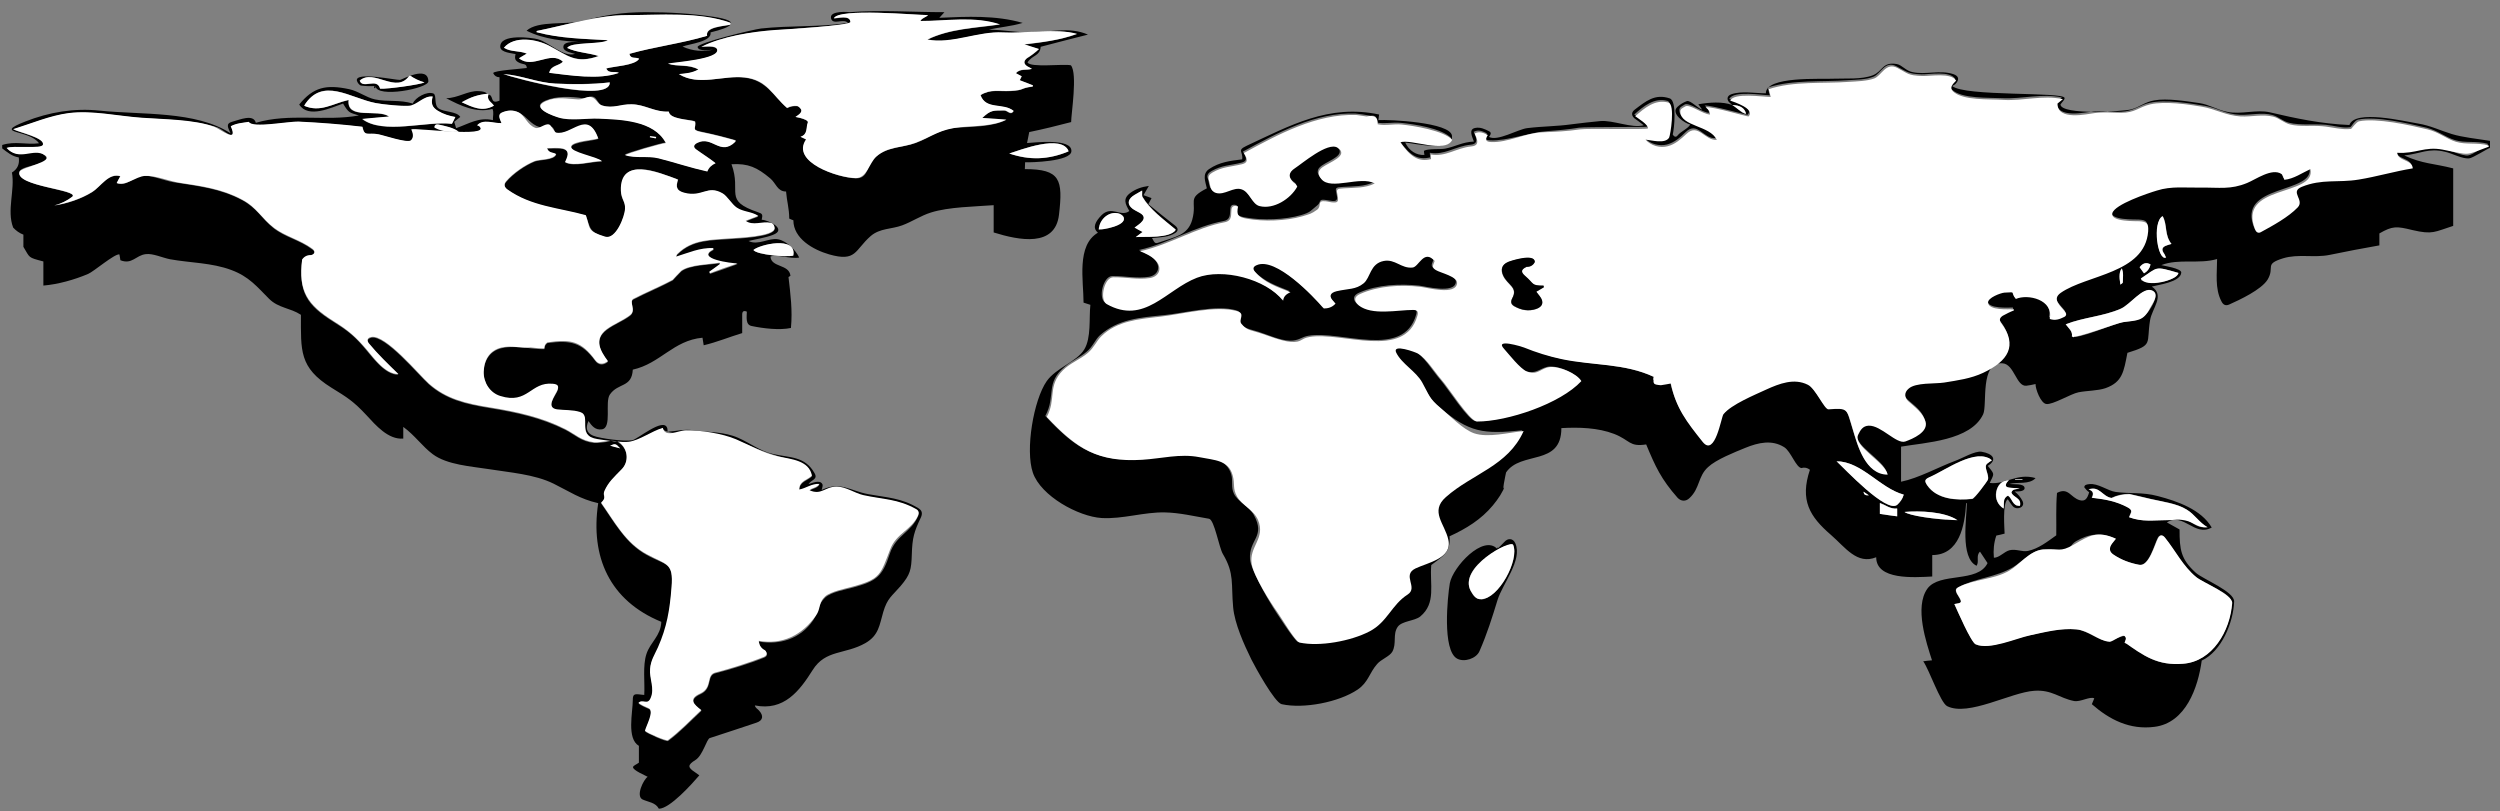<?xml version="1.0" encoding="utf-8"?>
<!-- Generator: Adobe Illustrator 20.1.0, SVG Export Plug-In . SVG Version: 6.00 Build 0)  -->
<svg version="1.1" id="Слой_1" xmlns="http://www.w3.org/2000/svg" xmlns:xlink="http://www.w3.org/1999/xlink" x="0px" y="0px"
	 viewBox="0 0 1026 333" style="enable-background:new 0 0 1026 333;" xml:space="preserve">
<rect x="0" y="0" width="1026" height="333" fill="#808080" stroke="none"/>
<style type="text/css">
	.st0{fill:#FFFFFF;}
</style>
<g>
	<path d="M710.9,43.1c-0.3-0.3-0.6-0.6-1-0.9c-1.4-1.2-1.2-2.9,0.6-3.5c4.1-1.5,10-0.4,14.2-0.4c0-7.2,22.5-5.7,27.8-6
		c4.9-0.2,11.5,0.4,16.1-1.4c4.1-1.6,3.9-5.7,9.9-4.6c2.1,0.4,3.7,2.8,6.4,3.3c5.5,1.2,11.1-1,16.7,0.8c2.4,0.8,2.6,2.3,0.9,4.1
		c-0.3,0.3-0.7,0.4-1.3,0.8c4.9,4.4,45.9,2.3,46.1,4.9c0.1,0.8-1,1.6-1.7,2.7c0.5,4.5,26.1,2.8,29,2c3.7-1,5.5-3,9.5-3.7
		c5.2-1,13.6,0.4,18.5,1.1c4.1,0.6,7.3,2.8,11.5,3.6c5.7,1.2,11.9-1.1,17.5,0.2c10.6,2.5,21,4.7,32.6,5.2c2.2-6.5,22.6-1.5,28.2-0.6
		c5,0.8,9.2,2.9,13.8,4.3c4.7,1.4,10,1.9,15.7,2.8c0,1,0,1.9,0,2.9c-1.3,0.4-7.1,4.2-8.6,4.3c-2.7,0.3-7.3-2.2-9.8-2.7
		c-6.9-1.7-10.1,0.8-16.8,1.5c7.6,3.5,11.9,3.2,20.1,5.3c0,7.9,0,15.7,0,23.6c-7.6,2.4-8.3,3.7-16.8,1.7c-6.5-1.6-8.1-1.7-13.5,1.4
		c0,1.4,0,3,0,4.9c-6.9,1.2-13.6,2.5-20.4,3.9c-6.3,1.3-12.9-0.5-19.1,1.4c-8,2.5-3.2,3.5-6.4,8.8c-2.6,4.1-11.3,8.2-15.8,10.2
		c-1.4,0.6-2.4,0.1-3.1-1.3c-2.8-5.3-1.8-11.7-1.8-17.4c-7.4,2.2-15.7-0.3-22.9,2.5c0.5,0.2,8.4,1.3,8.2,3.1
		c-0.3,3.9-9.6,5-12.1,5.7c5.5,3.7,0.1,8.9-0.7,13.8c-1.6,9.7,1.5,10.1-9.3,13.4c-1.5,7.7-2,12-9,14.5c-3.2,1.1-7.7,1-11.1,1.7
		c-3.1,0.6-10.6,5.2-13.2,4.8c-2.3-0.3-4.5-6.3-4.4-8.2c-1.4,0.3-2.6,0.6-3.8,0.7c-4.1,0.4-4.9-8.8-9.7-9.2c-9.5-0.8-6.2,17-8,20.9
		c-5.1,10.9-23.9,11.6-33.7,13.3c0,4.9,0,9.5,0,14.4c7.3-1.5,15.3-6,22.3-8.6c2.6-0.9,8.1-4.2,10.8-3.7c4.6,0.8,6.6,3.2,2.5,5.8
		c0.8,1.1,2,2.2,2.2,3.3c0.1,1.1-0.9,2.4-1.4,3.7c6.4,0.8,11.1-4.2,18.8-2c-2.5,2.8-7.4,1.5-10.7,2.4c1.3,0.3,6.3-0.4,6.2,1.8
		c-0.1,1.5-3.4,1.3-4.1,1.3c1.4,1.1,2.5,2.4,3.3,4c0.4,0.9,0.3,1.9-0.7,2.5c-1,0.6-2.5,0.5-3.3-0.4c-0.8-0.9-1.4-1.9-2.1-2.9
		c-2.3,1.4-1.3,12.5-1.3,14.1c-1.2,0.3-2.3,0.6-3.4,0.8c-1,2.9-1.3,6-1,9.1c2.3,0,4.3-2.6,6.5-3.1c2.7-0.6,5,0.8,7.5,0.3
		c4.3-0.9,8.1-3.9,11.6-6.4c0.1-5.6-0.2-11.5,0.3-17.4c4.7-2.5,5.6,2,9.4,3c2,0.5,3-0.4,3.8-3.3c-0.8-0.5-1.4-1.2-2-2
		c0-1.1,1.2-1.2,2-1.3c3.6-0.5,7.7,2.8,10.9,3.2c5.7,0.8,11,0,17.3,1.7c8,2.1,17.8,5.5,22.1,12.9c-7,4-11.6-6.4-18.4-2.1
		c1.8,1,3.4,1.9,5.2,2.9c0,8.3,0.5,12.2,6.7,17.8c3.1,2.7,15.9,7.7,15.7,11.8c-0.3,8.5-5.2,20.5-13.3,24.2
		c-1.5,11-6.5,25.6-19.4,27.2c-10.1,1.3-18.4-2.9-25.7-9.3c0.3-0.8,0.7-1.6,1-2.4c-1.8-0.9-5.7,1.6-8.3,1.1c-6.1-1.2-9-4.7-16.3-4.2
		c-9.6,0.6-27.1,10.7-35.8,6.3c-2.8-1.5-7.4-15.1-9.8-18.4c1.3-0.2,2.4-0.3,3.6-0.4c-2.3-7.2-7.3-21.8-1.9-29.4
		c5-6.9,20.7-2.2,24.7-10.5c-1-1.5-2-3-3.1-4.7c-1.8,1.7-0.2,4-1.4,5.8c-6.9-3.2-4-19.9-4-25.7c-0.1,0-0.2,0-0.3,0
		c-0.5,9.2-2.8,21.3-13.9,21.3c0,2.9,0,5.7,0,8.8c-7.6,0.4-23,1.5-23-7.9c-7.9,3.2-12.7-4.1-18.6-9.2c-8.7-7.5-12.8-14.2-8.6-26.7
		c-1-0.8-2.2-1.1-3.4-0.7c-2.3-0.1-4.4-6.9-7.2-8.6c-5-3.1-10.5-1.9-15.9,0.3c-4.4,1.8-12,4.8-15.3,7.9c-4.2,3.8-3.3,8.7-7.6,12.7
		c-1.5,1.5-3.5,1.4-4.9-0.1c-6.8-7.7-9.1-12.8-12.9-21.9c-7,1.1-6.5-1.7-13.1-4.3c-6.7-2.6-14.6-2.8-21.7-2.4
		c0,15.8-16.6,9.2-22.7,18.2c0,0.1-2.3,10.3-0.2,5c-1.3,3.3-2.9,5.7-5.2,8.5c-4.8,5.8-11,9.6-17.8,12.7c0.5,6.6-2.6,8.1-7.5,11.8
		c-0.7,8,2.1,15.6-4.5,21.1c-2.3,1.9-7.6,1.8-9.3,4.3c-2.1,3.1-0.3,6.8-2.2,10.2c-1.1,1.9-4.6,3.1-6.2,5c-3.2,3.6-3.6,7.5-8,10.5
		c-7.7,5.2-22.2,8-31.2,6c-2.9-0.7-10.9-15.3-12.4-18.3c-3.1-6.3-6.9-14.8-7.5-21.4c-0.9-9.8,0.6-13.8-4.2-21.9
		c-1.6-2.6-3.5-14.1-5.7-14.5c-5.9-1-12.2-2.5-18.1-2.6c-8.6-0.2-17.3,2.8-26,2.3c-9.5-0.6-24.9-9-28.2-18.6
		c-3.2-9.3,0.3-29.9,5.7-37.6c3.9-5.5,12.3-7.9,15.4-13c2.9-4.8,1.9-12.7,2.5-18.3c-0.9-0.3-1.8-0.6-2.8-0.9c0-9-3-23.5,5.9-28.7
		c-2.5-2.1-0.9-4.7,1.4-7.1c4.2-4.3,8,0.9,11.5-1.8c-1.7-2.9-2.8-5.1,0.5-7.5c2.1-1.5,4.5-2.4,7.5-2.8c-0.9,1.5-1.5,2.6-2.2,3.8
		c1.1,0.4,2.1,0.8,3.3,1.2c-0.5,0.9-0.8,1.5-1.3,2.5c3.6,3,7.3,5.9,11,8.8c1.2,1,1.4,2,0.2,2.9c-2.7,1.9-6.5,1.9-9.7,2.2
		c1.2,2.3,1.3,2.4,3.2,1.7c6.2-2.2,11.5-2.8,13.3-9.2c2.2-8-2.5-8.5,6-12.9c-0.6-2.8-2-5.9,0.9-7.9c4.3-2.9,8.7-3.4,13.6-4
		c0.5-3.2-2.3-3.6,1.7-5.5c18-8.4,33.9-17.3,54.5-12.9c-0.1,0.9-0.2,1.5-0.3,2.3c4.3-0.3,29.6,0.9,30.2,6.4
		c0.7,6.9-14.6,3.3-19.2,2.8c1.6,3.4,4.6,5.3,7.9,5.1c-0.1-0.6-0.2-1.2-0.2-1.7c1.7-1,6.6-0.5,8.7-0.9c4.2-0.8,7-2.7,11.8-2.9
		c-0.6-1.8-2.4-5.1,0.6-5.6c2.1-0.4,3.9,0.5,5.7,1.4c1.1,0.6,0.5,1.5-0.1,2.3c3.5,1.9,11.8-3.1,15.6-3.6c6.4-0.8,12-0.7,18.4-1.6
		c3.7-0.5,7.7-0.9,11.6-1.3c5.3-0.5,13.1,3.1,17.9,1.7c-1.3-1-2.6-2-3.9-2.9c-1.2-1.2-1.2-2.4,0.2-3.5c4.5-3.4,8.3-6.7,14.4-4.6
		c3,1,1.8,12.7,1.2,14.8c0.5,0.9,1.3,1.3,2,0.4c1.2-1.6,4.3-2.8,5.2-4.5c-2-0.3-8.4-4.5-5.2-7.3c1.1-1,2.4-1.8,3.8-2.3
		c1.4-0.5,4.8,3.2,6.3,3.5c-0.5-0.7-0.9-1.3-1.6-2.2C701.4,42,707,41.6,710.9,43.1c1.9,0.6,3.6,3.6,5.7,3.6
		C716,44.3,714.1,43.1,710.9,43.1C710.6,42.8,714.1,43.1,710.9,43.1z M678.8,154.7c-0.4,3-0.2,3.1,2.5,2.6c1.3-0.2,2.6-0.5,4.1-0.7
		c2.2,10.2,6.5,15.7,13.1,24c4.7,5.9,7.4-8.8,8.1-9.9c3.2-5,12.3-8.8,17.9-11.6c4.3-2.1,10.9-4.7,15.7-3c3.9,1.4,8.3,11.3,9.9,11.2
		c8-0.6,7.4-0.4,10,8.2c2.1,6.7,4.8,18.6,14.3,18.6c-1.2-5.4-14.4-11.7-12.1-16.4c0.9-1.8,1.9-3.6,4.3-3.7c5.1-0.1,11.4,7.7,15,6.5
		c3.2-1,9.7-3.9,8.3-8.3c-1.1-3.6-4.2-5.7-6.9-8.1c-1.9-1.6-1.9-3.7,0-5.3c2.8-2.4,8.9-1.5,12.3-2c6.1-0.9,12.7-1.8,18.3-4.5
		c10.1-4.8,14.4-11.1,7.4-20.4c-0.9-1.2-0.7-2.2,0.6-3c1.5-0.8,3-1.5,4.6-2.2c0-0.2-0.1-0.3-0.1-0.5c-2.1,0-10,0.6-10.5-2.6
		c-0.3-2.1,5.3-4.1,6.7-4.2c5.4-0.3,2.2-0.3,4.7,2.6c4.9-2.2,15.7,0.3,13.9,8.2c2.3,0.8,4.2,0.1,5.9-0.8c0.9-0.4,1-1.3,0.5-2
		c-1.8-2.4-5.7-5.2-1.9-7.9c10.6-7.6,34.5-8,35.9-25.2c0.3-3.3-0.4-4-3.6-4.2c-1.4-0.1-12,0.4-11.1-3.3c0.8-3.2,13-7.3,16.3-8.4
		c7-2.6,12.6-2,20-2.1c6-0.1,12,1.2,17.5-0.9c3.9-1.4,10.8-7.8,15.5-4.7c0.6,0.4,0.8,1.5,1.2,2.4c3.9-0.4,7.1-2.8,10.7-4.4
		c2.5,11.2-30.4,6.4-22.6,25c0.4,1,1.3,1.3,2.2,0.9c4.8-2.6,11.4-6.1,15.2-10.2c2.8-3-3.5-6.3,1.6-8.4c8-3.3,15.2-1.7,23.4-3
		c7.4-1.2,14.7-3.3,22.2-4.6c-0.3-3.7-6.2-2.9-6.4-6.4c7.5,0.6,11.3-2.7,18.6-1.3c1.8,0.4,8.9,3.5,10.9,3.1c2.3-0.4,5.6-3.4,8.1-4.3
		c0-0.2-0.1-0.3-0.1-0.5c-4.7-1.3-9.2-0.2-13.4-1.5c-3.9-1.2-7.2-4-11.7-5.1c-7.3-1.7-20.7-4.9-28.1-3.3c-1.4,0.3-2.7,3-3.2,3.1
		c-3.2,0.5-6.8-0.7-10-1c-4.8-0.4-10.4,0.3-15-0.8c-2.6-0.6-4.4-2.5-6.9-3.2c-4.2-1.2-9.1,0.1-13.4-0.1c-5.7-0.2-9.2-2.8-14.4-3.7
		c-6.2-1-16.1-2.7-22.6-1.2c-3.8,0.9-5.9,2.9-10,3.5c-4.1,0.6-8.7-0.3-12.9,0c-3.3,0.3-15.4,3.3-15.3-3.9c0.7-0.5,1.3-1,2.2-1.8
		c-8.2-1.8-16.2,0.7-24.5,0.3c-5.5-0.3-16.7,0.3-20.6-3.5c-1.7-1.6,0.2-3.1,1.3-4.4c-2.1-3.5-10.7-1.8-13.8-1.9
		c-5.7-0.2-6-1.1-10.3-3.3c-4.8-2.5-6.4,3.1-9.5,4.3c-3,1.2-7.2,1.2-10.4,1.4c-10.7,0.8-22.6-0.3-32.9,3c0.3,1.2,0.5,2.1,0.8,3.2
		c-2.8,0-14.9-2.1-16.6,1.5c1.4,0.6,10.5,3.5,7.5,6.5c-0.2,0.2-15-4-17.6-3.8c1.6,1.5,1.6,1.5,1.8,3c-2.8,0-8.3-4.7-10.2-3.3
		c-0.8,0.6-2,0.9-2,2.2c0.3,6.1,12.2,5.5,15,11.5c-5,0.5-7.6-7.2-12.4-2.5c-2.2,2.2-4.6,4.3-7.7,5.1c-3.1,0.8-6.9-0.2-9.2-2.7
		c2.5,0.2,8.1,1.9,9.7-0.8c0.8-1.2,2.5-13.6-0.3-14.4c-5.3-1.5-9.9,2.2-13.6,5.6c0.8,0.7,5.7,3.6,5.2,5c-0.1,0.2-25.2,0-27.9,0.4
		c-4.2,0.7-8.6,1.1-12.9,1.4c-7.4,0.5-16.4,4.1-23.5,3.8c-2.2-0.1-2.6-0.8-1.4-2.9c-1.7-0.8-3.4-1.7-5.4-0.6
		c0.3,0.7,0.6,1.3,0.8,1.9c0.7,2.2,0.1,3.2-2.2,3.4c-6.1,0.6-10.6,4.4-16.6,3.3c0,0.7,0.1,1.3,0.1,1.9c-5.1,1.2-8.4-0.9-12.6-6.9
		c4.4-1.5,18.5,4.8,21.3-1c-3.8-4.1-15.5-5.8-20.9-6.3c-3.1-0.3-6.6,0.5-9.7-0.1c0.3-2.2-0.5-3.1-2.6-2.8c-2-0.4-4.1-0.7-6.1-0.9
		c-16.4-0.6-32.2,8-46.2,15.6c0.3,0.6,0.5,0.9,0.7,1.3c1,1.9,0.6,2.8-1.5,3.3c-4.4,1.1-7.9,1-12.1,3.4c-1.2,0.7-2.1,1.6-1.5,3.1
		c0.7,1.9,0.3,4.5,3,5.3c3.5,1,7.1-2.5,10.4-1.5c3.4,1.1,4.3,6.1,7.5,6.9c5.7,1.3,12.7-3,15.4-8c-0.2-0.7-0.7-1.2-1.4-1.6
		c-2.4-2.2-2.3-4.2,0.5-6c2.8-1.8,14-11.2,17.4-8.4c4.3,3.6-2.7,5.6-6.1,8c-2,1.4-2.1,3-0.5,4.9c4,4.8,16.1-1.5,21.9,1.8
		c-4,2-8.3,1.7-12.6,2c-3.3,0.2-3.3,0.3-2.6,3.3c0,0.2,0.1,0.3,0.1,0.5c0.2,1.5-0.2,2.1-1.8,2c-1.1-0.1-2.2-0.4-3.3-0.5
		c-2.5-0.3-1.5,1.1-2.9,2.2c-2.7,2.1-2.6,2.9-6.8,4.1c-6.7,1.9-15.7,2.2-22.5,1c-3.8-0.6-4.6-1.4-3.8-5.1c-5.2-1.4-0.3,5.6-5.4,6.5
		c-12,2.2-22.5,9.2-34.8,11.9c2.3,1,5.1,2.2,6.8,4.3c2.3,2.9,0.9,6.1-2.7,6.7c-4.8,0.8-10.2-0.4-15.1-0.3c-3.7,0.1-5.9,9.2-2.7,11
		c15.3,8.7,24.5-6,37-10.8c10.6-4.1,28.3,0.5,35.4,9.4c0.3-2,1.7-2.8,3-3.5c-5.4-2.2-10.5-3.9-14.5-8.3c-1.1-1.2-0.8-2.1,0.7-2.8
		c7.9-3.4,23.1,12.6,27.5,17.8c1.6,0,3.3-0.4,4.8-2c-0.3-0.3-0.5-0.5-0.7-0.8c-2.1-2.1-1.7-3.6,1.2-4.3c4.7-1.2,7.8-0.6,11-3.2
		c2.9-2.4,2.5-8.1,8.3-9.2c4.7-0.9,7.2,3.2,11.8,2.7c2.6-0.3,4.6-7.7,9.1-2.7c-0.6,1.8-1.5,2.6,0.6,3.8c1.7,1,8.8,2.5,8.6,5.3
		c-0.4,5.1-13,1.7-15.2,1.5c-7.9-0.8-17-0.4-24.5,2.9c-2.6,1.1-2.8,3-0.7,4.7c5.3,4.3,16.2,1.9,22.3,1.9c1.8,0,2.3,0.7,1.8,2.4
		c-5.2,18.5-31,6.3-44.3,8.7c-2.9,0.5-3.9,2.1-7.6,2c-4-0.1-9.2-2.5-13-3.7c-2.5-0.8-5.1-1.1-6.9-2.9c-1.9-1.9,1.3-4.9-2.2-5.9
		c-8.1-2.3-21.1,1.2-29.3,2c-9.8,1-19,1.6-26.5,8.3c-1.9,1.7-3,4.8-5.5,6.8c-2.7,2.3-6.1,3.7-8.8,6c-8.3,6.8-3.6,11.9-8.1,20.3
		c11.3,12.1,19.8,18.6,36.9,17.7c10.3-0.6,36-6.1,39.4,6.3c0.8,2.8-0.2,5.2,1.1,7.9c1.5,3.2,6.2,5.2,8.1,8.6c5.1,9.2-2,9.9-1.5,18.3
		c0.3,4.2,7.2,16.2,9.3,19.5c1,1.6,9,14.1,10.4,14.4c8.1,1.7,21.5-0.7,28.8-4.6c7.2-3.8,9-10.9,15.6-15.1c4.6-2.9-2.6-7.8,3.2-10.7
		c5.2-2.5,15.2-4,13.5-11.8c-1.4-6.5-7.9-11.4-1-17.5c10.8-9.5,25.5-12.7,31.9-27.1c-15.9,1.6-21.6,1-33.9-9.4
		c-4.2-3.5-4.2-4.9-6.9-9.2c-3-4.8-9.1-8.7-11.5-13.6c-1.5-3.1,6.8-1.2,7.8-0.7c4,2.1,7.9,8.7,10.9,12.1c2.8,3.1,11.6,17,14.5,17
		c12.5,0,34.3-7.2,42.8-16.6c-2.1-3.5-8.5-5.8-12-5.8c-3.9,0-5.7,3.5-10.3,1.9c-3.4-1.2-7.1-6.9-9.4-9.3c-4-4.3,6.2-1.7,6.7-1.5
		c5.9,1.9,10.5,4.3,16.9,5.6C653.7,150.1,666.7,149,678.8,154.7C678.4,157.7,678.3,154.5,678.8,154.7z M871.8,263.5
		c8.1,5.8,13.6,9.7,24,8.9c12.1-0.9,19.4-13.4,20.1-24.9c0.3-4-11.3-7.9-14.8-10.7c-5.4-4.4-8.3-10.6-12.8-16.2
		c-1-1.2-2.1-1.2-2.8,0.2c-1.3,2.4-3.6,11.8-7.7,11c-3.8-0.7-7.4-2.1-10.6-4.2c-1.8-1.2-1.9-2.8-0.6-4.5c0.5-0.7,1-1.3,1.6-2
		c-5.8-2.7-10.9-2.1-16.2,1c-2.4,1.4-2.5,3.9-5.5,4.8c-2.5,0.7-5.5-1.6-8.1-1.4c-4.7,0.4-8.6,5.1-12.3,7.3
		c-6.9,4.1-15.1,4.4-22.3,8.1c-1.3,0.7-1.4,1.2-0.8,2.6c0.2,0.4,0.4,0.7,0.6,1c1.7,2.8,1.6,3-1.6,3.4c1.1,2.3,7.3,15.8,8.7,16.5
		c4.9,2.3,14.8-1.9,19.8-3.1c7.1-1.6,14.3-3.7,21.7-3c4.4,0.4,9.1,4.6,12.6,4.8c1.3,0.1,6.7-2.6,7.3-2c0.9,0.9,0.1,1.8-0.1,2.7
		C871.9,263.9,872,264,871.8,263.5C873.8,265,872,264,871.8,263.5z M817.5,188.9c-6.4-5.4-19.2,4.1-25.6,7c-1.9,0.9-2.2,1.5-1,3.3
		c4,5.8,12.2,6.3,18.5,5.6c1.1-0.1,6.2-7.5,6.4-7.8c0.9-2.2-2-5.3-0.2-6.7C816.1,189.8,816.7,189.4,817.5,188.9
		C814.6,186.5,816.7,189.4,817.5,188.9z M906,216.4c-3.6-2-5.2-5.2-8.6-7.3c-4.1-2.6-10.3-3.3-14.9-4.4c-2.9-0.7-5.7-1.4-8.6-2
		c-2.6-0.1-5.1,0.5-7.4,1.6c-3.8-0.6-5-5.1-9.4-3.5c1.9,0.6,2.1,1.8,1.3,3.4c5.3,0.6,10.1,1.4,14.8,4c2.4,1.3,1.1,2.2,0.5,4
		c5.8,2.2,10,1.2,15.4,1.2c2.2,0,3.7-1.3,6.2-0.8C899.9,213.6,900.6,216.9,906,216.4C905.2,215.9,903.1,216.7,906,216.4z
		 M850.3,138.1c2.2,1.4,17.7-5.4,21-5.9c4.9-0.7,7-0.5,10.2-4.1c1.4-1.7,5-7.4,1.6-8.9c-3.3-1.4-9.3,6-12.8,7.5
		c-7.2,3.2-15.3,3.5-22.6,6.4C849,134.8,850.7,136,850.3,138.1C852.2,139.3,850.7,136,850.3,138.1z M482.6,94.3
		c-5.2-4.4-10.7-8.5-13.6-13.4c-0.4-0.6-0.1-1.6-0.2-2.7c-1.5,0.9-2.9,1.5-4,2.4c-2,1.6-2,3.4,0,5c0.9,0.7,2,1.2,3.1,1.8
		c3.8,2.2-0.3,4.5-2.2,6c1.2,0.7,2.1,1.2,3.3,1.8c-1,0.7-1.7,1.3-2.8,2.1C469.9,97,480,98,482.6,94.3
		C481.3,93.3,481.7,95.6,482.6,94.3z M753.7,189.3c3,2.6,20.6,21.8,25,17.8c1.2-1.1,2.1-2.3,2.6-4.1
		C771.5,200.4,764.1,189.4,753.7,189.3C756.4,191.7,756.3,189.3,753.7,189.3z M878.6,114.3c1.8,3.7,15.3,0.8,15.4-2.3
		C884.5,109.3,885.9,109.5,878.6,114.3C879.5,116.3,879.1,114,878.6,114.3z M829,207.6c0.7-3.3-2.9-3.4-3.6-5.5
		c0.5-1.5,2-1.1,3.4-1.7c-1.7-0.1-3.1,0-4.4-0.3c-2.4-0.4-0.9-2.3,0-3c-3,0-4.7,2.2-5.2,4.8c-0.5,2.7,0.6,5.3,3,6.8
		c0.2-1.9-0.6-4.2,1.8-5.3C825.9,204.6,825.9,207.9,829,207.6C829.8,204.3,825.9,207.9,829,207.6z M891.2,100.1
		c-2.9-3.5-1.6-7.9-3.6-11.4c-4.4,2.6-2,18.5,1.4,17c-0.3-0.7-0.7-1.4-1.1-2.1c-0.7-1.3-0.4-2.1,0.9-2.7
		C889.4,100.6,890.1,100.4,891.2,100.1C888.7,97,890.1,100.4,891.2,100.1z M450.9,94.2c1.7,0.2,11.3-1.6,10.3-4.9
		c-0.2-0.7-1.1-1.4-1.8-1.6C455.6,86.4,451.3,89.6,450.9,94.2C454.5,94.5,451.3,89.6,450.9,94.2z M803.4,213.5
		c-5.3-3.6-15.7-4-21.8-3.4C783.4,211.6,793.9,213.2,803.4,213.5C801.3,212.2,793.9,213.2,803.4,213.5z M771.5,206.4
		c0,1.6,0,3,0,4.5c2.4,0.3,4.7,0.7,7.1,1c0-1.2,0-2.2,0-3.2C775.8,209,773.9,207.2,771.5,206.4C771.5,207.9,773.9,207.2,771.5,206.4
		z M882.6,108.5c-1.9-1-3.3-0.4-4.5,1.1c0.6,0.8,1.2,1.7,1.8,2.5C881.3,111.4,882.2,110.1,882.6,108.5
		C880.8,107.5,882,109.5,882.6,108.5z M870.8,110.1c-1,1.3-1.2,3.2-0.6,6.7c0.4-0.4,1-0.6,1-0.9
		C871.2,114.1,871.6,112.1,870.8,110.1C869.8,111.4,871.6,112.1,870.8,110.1z M827,196.7c0,0.1,0,0.1,0,0.2c1,0,2,0,3,0
		c0-0.1,0-0.1,0-0.2C829,196.7,828,196.7,827,196.7C827,196.8,828,196.7,827,196.7z M767,203.3c-0.9-0.6-1.4-1-2.2-1.5
		C764.9,203.1,765.6,203.3,767,203.3z"/>
	<path d="M270.4,331.9c-1.4-2.6-4.3-2.7-6.7-3.8c-2.9-1.4,0.4-8.2,2.1-9.3c-0.8-0.5-6.2-2.7-6-4c0.1-0.6,1.3-1,2.4-1.8
		c0-2,0-4.5,0-6.9c-5.1-3-2.5-13.8-2.5-18.8c0-2.2,0.5-2.6,2.8-2.3c0.5,0.1,1.1,0.1,1.9,0.2c0.3-5.1-0.7-12,0.9-16.8
		c1.6-4.9,5.9-7.4,6.1-13.2c-21.2-8.7-29.2-26.6-25.9-48.7c-7.5-1.7-11.8-4.8-18.3-8c-7.9-3.9-18.2-4.6-26.8-6
		c-6.9-1.1-16.9-1.7-22.8-6.1c-4.3-3.2-7.3-7.7-12.1-11.2c0,1.8,0,3.3,0,4.8c-6.2,0.5-11.3-5.5-15.1-9.6c-5.3-5.7-7.9-7.3-14.4-11.3
		c-13.3-8.3-12.5-15.2-12.5-29.9c-4.4-2.9-9.2-2.7-13.1-6.6c-5-5-8.2-9.1-15.5-11.8c-8-3-16.8-2.9-25.1-4.4c-3.1-0.6-7.1-2.5-10-2.1
		c-4.1,0.5-5.6,4.4-10.4,2.5c-0.1-0.7-0.2-1.5-0.4-2.4c-2-0.3-10.6,7.1-12.8,8c-5.6,2.4-12.4,4.3-18.4,4.8c0-3.4,0-6.6,0-9.9
		c-6.5-1.7-5.4-1.4-8.2-6c0-1.7,0-3.3,0-5c-1.6-0.6-3-1.6-4.2-2.9c-2.7-7,0.8-15.5-0.5-22.6c2.3-1.4,3.2-3.5,2.8-6.2
		c-2.7-0.4-4.7-2.1-6.8-3.7c0-0.5,0-1,0-1.4c5.4-1.7,9.8,0,15.1-0.7c-4-5.8-19.2-3.6-5.7-8.9c9.9-3.9,20.1-5.6,30.6-4.5
		c17.2,1.8,39.4,0,53.7,9.3c-0.9-2.2-2.3-4,0.9-4.8c2.8-0.7,8.5-3.3,9.5,0.5c13.8-4.1,28.3-0.5,42.3-3c-4-1.3-4.1-0.9-6.5-4.9
		c-4.7,1.6-14.3,6.3-18,0.4c5.8-7.2,11.1-8.3,20.5-6.3c3.8,0.8,6.9,3.4,10.6,4.2c5.3,1.1,10,0,15.5,1.7c1-2.5,5.9-5.2,8.5-4.1
		c1.4,0.6,0.1,4.7,2.1,6.1c2.3,1.6,7.4,1.1,8.9,3.5c-0.8,0.6-1.6,1.3-2.5,2c0.2,0.7,0.5,1.5,0.8,2.6c5.4-1.9,9.3-4.6,15.1-3.3
		c-0.1-1.6,0.5-3.1-0.2-4.6c-6.7,1.8-13.1-1.3-19-4.4c4.8,0,9-3.2,13.4-2.9c3.3,0.2,2.8,0.9,4.5,1.6c1.5,0.6,0.2,3.9,4,2.3
		c0-3.2,0-6.4,0-9.6c-1.2,0-2.1-0.6-2.6-1.7c0.2-1.1,12.2-1.8,13.8-2.1c-0.1-2-1.5-1.3-3.2-2.2c-1.6-0.8-1.9-1.7-1.4-3.5
		c-1.5-0.4-6.1-0.6-6.3-2.9c-0.3-5.7,13.3-3.8,15.4-3.2c4.6,1.2,10.7,7.6,15.3,6c-0.9-0.3-4.7-0.8-4.8-2.7c-0.2-3,6.4-2,8.2-2
		c-7.9-0.6-15.9-1.1-23.3-4.8c4.7-4.3,16.7-2.3,22.8-4C248.5,6.2,255,5,265.1,5c9.7,0,18.4,0.5,27.8,1.9c11.7,1.8,7.4,4.3-1.3,6.4
		c0.7,3.8-8.6,4.7-11.5,5.8c4.3,2,8.4,2.1,12.6,1.3c-1.3,0-6.1,0.9-6.4-1.1c-0.2-1.7,23.3-7.3,26-7.6c11.8-1.3,24.1-0.5,35.7-2.3
		c-1.8-2-6,1-6.9-1.7C339.9,4,349.4,5,348.5,5c12.8-1,26.2,0,39.1,0c-0.7,0.8-1.4,1.5-2.1,2.3c11.3-0.5,23.2-1.1,34.2,2.1
		c-4.9,1.5-9.5,1.7-13.9,2.8c5.8,0,11.1,1.1,16.9,1.1c8.1,0,16-2.5,23.8,0.9c-6.4,1.6-12.9,3.3-19.4,5c-0.3,3.9-3.4,3.3-5.4,6.4
		c1.1,2.3,14.9,0.5,17.8,1.2c2.8,3.4,0.1,19.9,0.1,23.3c-5.7,1.5-11.4,2.9-17.2,4.1c-0.3,1.5-0.6,3.1-0.9,4.5
		c2.5-0.1,18.6-2.2,18.2,3.4c-0.3,4.2-16.7,4.6-19,4.5c0,0.9-0.1,1.7-0.1,2.8c14.6,0,15.7,4.3,14,18.8c-1.6,13.3-16.2,10.5-26.8,7.2
		c0-3.8,0-7.4,0-11.2c-7.7,0.6-18.4,0.7-25.7,3c-4.2,1.3-7.8,3.8-11.9,5.3c-4.3,1.6-9.1,1.1-12.9,4.4c-6.6,5.8-5.8,10.7-17,7.5
		c-6.6-1.9-14.7-6.5-14.7-14c-0.6-0.2-1.1-0.4-1.7-0.7c0-4.1-1-7.2-1.3-11.1c-3.6,0-4.1-3.4-6.5-5.4c-5.4-4.5-9-6.2-15.9-5.8
		c4.3,11.6-3.6,14.8,10.9,19.7c1.8,0.6,2,0.9,1.5,3.1c2.6,0,10.7,3.9,4.6,6.2c-3.1,1.2-6.8,1.7-10,2.5c3.9,2,8.3-1.4,12.1-0.7
		c3.6,0.7,7.2,4.4,8.7,7.5c-3.6,0.7-9.2-1.5-11.8-0.4c0.3,4.6,7.7,3,8.2,7.9c-0.1,0.1-0.5,0.3-0.8,0.5c0.8,7,1.7,13.6,1,20.9
		c-4.7,1-11.3,0.2-16.1-0.8c-2.7-0.5-2-3.9-2-5.9c-1.4-0.6-1.9,0-1.9,1.2c0,2.5,0,4.9,0,7.6c-5.3,1.6-10.3,3.7-15.8,5
		c-0.2-1.3-0.3-2.1-0.5-3.1c-12,1.1-17.3,10.6-28.6,13.1c-0.4,7.5-6,5.3-9.4,10.2c-2.2,3.1,1,13.7-3.3,14.3
		c-2.7,0.4-4.1-1.4-5.5-3.4c-1.3,2.9-0.7,4.9,1.9,6c3,1.2,12.6,2.4,16,1.9c2.1-0.3,12.8-9.5,14.4-5.1c0.2,0.5,0.1,1.1,0.2,1.6
		c4.1-0.3,6.4-1.2,11-0.6c6,0.8,12.4,0.6,18,3.1c5,2.2,8.7,5.3,14.2,6.6c6.9,1.6,13.1,0.8,17.1,7.9c1.5,2.6-1.4,2.7-2.5,4.5
		c1.4-0.4,4.7-2,5.7,0c0.3,0.6-0.1,1.5-0.3,2.4c7.7-3.7,11.6,0.3,19.1,1.7c7.6,1.4,13.6,1.5,20.5,5.7c1.5,0.9,1.9,2,1.2,3.7
		c-2.9,6.1-3.6,8.5-3.8,15.4c-0.2,6.2-0.6,8.2-4.6,12.9c-3.6,4.2-5.4,4.9-7.1,10.6c-1.6,5.4-1.8,9.6-7.3,12.8
		c-8.4,4.8-16.4,2.6-21.7,11.1c-5.4,8.6-11.8,16.9-23.7,14.5c0.2,1.1,1.1,1.4,1.6,2c2.1,2.2,1.8,4.2-1,5.1
		c-6.5,2.2-12.7,4.2-19.1,6.3c-1.3,0.4-2.9,7.2-5.9,9c-3.2,2-3.3,3-0.2,5c0.6,0.4,1.1,0.8,1.8,1.3
		C284,321.7,274.9,331.9,270.4,331.9C269.5,330.3,271,331.9,270.4,331.9z M278.3,73.7c-8.8-3.3-23.4-9.6-23.4,4.8
		c0,3.7,1.9,4.2,1.7,7.4c-0.2,3.1-3.8,12.7-8.2,11.4c-6.7-2.1-6.1-3.7-7.9-8.8c-11.1-3-22.4-3.5-32.2-10.6c-1.3-0.9-1.6-2.1-0.5-3.3
		c2.8-3.3,7.7-6.7,11.7-8.3c2.1-0.8,7.9-0.4,8.8-2.9c-1.2-0.8-3-0.4-3.7-2.4c2,0,3.7-0.1,5.5,0c2.8,0.3,3.6,1.7,2.5,4.3
		c-0.2,0.4-0.4,0.9-0.6,1.4c3.6,1.9,10.8-0.4,15.1-0.4c-2-1.9-13.2-3.3-12.6-6c0.4-2,9.3-2.5,11.1-3.3c-4.3-12-11-1-17.3-2.4
		c-0.8-0.2-0.8-2.2-1.9-2.5c-1-0.2-4,0.4-4.9,0.1c-4-1.3-5-4.2-8.6-6c-2.3-1.1-4.7-1-6.9,0.1c-1.9,0.9-0.6,2.9-0.1,4.3
		c-3.1,0.2-7.5-1.9-10,0.9c0.4,0.2,0.9,0.3,1.1,0.6c4.2,4.8-26.5,0.5-28.1,1.1c0.7,1.3,1.2,3.3-0.2,4.5c-1.5,1.3-11.7-2.2-13.3-2.5
		c-4.1-0.8-5.7,1.2-6.6-3.1c-8.6-1-17.4-1.6-26.1-2.1c-4.6-0.2-19,3.2-20.5,0.1c-2.5,0.4-5,0.5-7.4,1.8c3.3,7.5-3.4,1.1-5.5,0.4
		c-9.4-3.1-21.5-3.2-31.3-3.9c-8.9-0.6-18.7-2.8-27.6-2.1c-8.4,0.6-16.9,4.3-24.9,6.8c2.2,1.3,13.7,3.8,12.2,6.4
		c-1.3,2.3-12.1,0.1-14.9,1.3c4.7,5.2,10.9-0.4,14.7,2.3c6.6,4.7-8.8,4.2-9.5,7.4c-1.4,6.1,24.5,7.4,21.7,10.3
		c-2.2,1.7-4.6,2.9-7.4,3.6c5.2-0.8,11-2.7,15.5-5.5c3.6-2.3,6.7-8,11.6-6.5c-0.5,1-1,1.9-1.5,2.8c3.9,1.5,6.6-2.4,10.1-3
		c3.6-0.6,9.5,2,13.3,2.6c10,1.6,19,2.5,28,7.3c5.9,3.1,7.9,7.3,12.7,11.3c4.9,4,10.9,5,16.2,9c1.4,1,1.1,2-0.5,2.6
		c-1.6-0.1-2.8,0.5-3.7,1.8c-1.6,13.1,2,18.5,12.9,25.3c5.3,3.3,8.1,5.4,12.2,10.1c3.3,3.7,8.6,11.7,14.4,11.6
		c-4.2-4.1-8.4-8.1-12.1-12.6c-1-1.2-0.6-2.2,1-2.6c5.8-1.2,19.5,15.5,23.6,19.1c7.1,6.3,15.2,8.2,25.1,9.8c11,1.8,21.1,4,30.9,8.9
		c4.1,2.1,6.5,4.8,11.8,5.4c3.1,0.3,8.3-1.7,10.8,0.4c3.3,2.7,3.5,7.6,0.5,10.7c-3.2,3.2-5.4,5.2-7,8.8c-1,2.2,1.2,2.5-1.4,4.9
		c5.1,7.2,9.4,15.3,17.1,20.2c8.9,5.6,12.8,2.9,11.9,14.4c-0.7,8-1,16.3-4.5,23.5c-1.5,3.1-3.6,5.1-4.2,8.7
		c-0.7,4.6,2.1,9.1,0.1,13.4c-1.4,3.1-3.4,0.1-5,2c1.3,0.9,2.8,1.6,4.3,2.2c2.2,1.2-1.2,7.3-1.6,9.2c0.6,0.7,8.7,4.4,9.4,3.9
		c5-3.7,9.2-8.2,13.7-12.4c-3-2.3-5.5-4.5-0.4-6.8c5.2-2.4,2.3-7.7,6.2-8.6c5.9-1.5,14.1-4,19.9-6.4c1.4-0.6,1.5-1.5,0.5-2.7
		c-1.6-0.8-2.5-2.1-2.6-3.9c8.5,1.5,17-1.1,22.2-8.7c2.3-3.4,2-6.7,5-9.4c2.6-2.3,8.3-3.2,11.5-4.1c9.4-2.6,11.9-4.3,15-13.9
		c2.5-7.6,8.7-8.6,11.6-15.4c0.4-1,0.3-1.9-0.7-2.5c-7.4-4.3-13.7-4.2-21.8-5.8c-3.6-0.7-7.2-3.4-10.9-3.5
		c-4.3-0.1-6.6,3.6-11.2,1.5c1.1-1.1,3-0.9,4.1-2.6c-3.2-0.3-5.5,1.8-8.3,2.3c0.1-3.6,3.5-3.9,5.2-5.7c-0.9-5.2-7.2-6.5-11.3-7.6
		c-7.5-2-12.7-4.3-19.8-7.3c-5.8-2.5-29.2-1.4-30.1-4.7c-4.6,1.4-9.6,5.1-13.9,5.7c-2.9,0.4-9.8-0.6-12.9-1.1
		c-8.4-1.3-2.5-9.7-7.1-11.1c-3.1-1-6.4-0.6-9.5-1.1c-4.8-0.7-1-5.4,0-7.5c0.9-2,0.5-2.8-1.7-3c-9.3-0.9-10.2,8.7-21.6,5
		c-4.2-1.3-6.9-5.5-6.8-10c0.2-5.2,2.7-8.8,7.4-9.9c3.4-0.8,6.6-0.4,10-0.2c2.5,0.4,5,0.6,7.5,0.6c0-1.1,0.5-1.9,1.3-2.5
		c9.3-1.2,13.9-0.4,19.6,7.3c1.3,1.8,3.3,2,5.2,0.4c-3.1-4.3-5.9-9.1-0.5-13.1c3-2.3,6.6-3.5,9.6-5.8c2.7-2.1-0.7-5.6,1.4-6.7
		c4.6-2.4,11.9-5.5,16.1-7.8c-0.1,0.1,3.1-3.4,3.5-3.7c3.4-2.6,11.4-2.7,15.7-3.3c0.1,0.2,0.1,0.4,0.2,0.5c-1.5,1.1-3,2.1-4.4,3.2
		c0.1,0.2,0.2,0.4,0.3,0.6c3.8-1.3,7.6-2.6,11.3-4c-2.3,0-17.8-1.8-9.9-5.8c0-0.2-0.1-0.3-0.1-0.5c-5.5-0.2-10,1.9-15.2,3.5
		c0.1-0.6,0.2-0.9,0.5-1.1c6.1-6.2,14-5.8,22-6.4c2.4-0.2,18.1-0.7,17.9-4.3c-0.1-1-0.6-1.9-1.7-2.1c-3.3-0.7-7.2,1.4-10.2-0.8
		c1.9-0.8,3.6-1.4,5.2-2c-2.6-1.8-6.1-1.6-8.8-3.4c-2.3-1.6-3.7-4.4-5.9-5.9c-6.2-4.1-8,1.8-15.6-0.2
		C277.9,78.4,277.2,77,278.3,73.7C275,72.5,277.2,77,278.3,73.7z M380.9,6.2c-5.2,0-36.8-3-38.6,1.4c1.7,0,6.6-1.5,6.8,1.5
		c0.1,1.3-28,3.1-30.8,3.3c-9.8,0.7-21.6,2.4-30.4,6.9c1,0,6-0.7,6.5,1.1c1.1,4.1-17.9,5.3-20.2,5.8c4.1,1.4,8.6,0.1,12.5,2.4
		c-2.7,1.5-5.1,1.6-8,1.9c8.3,5.1,18.2,0.1,27.1,1.4c8.9,1.2,11.3,7.3,17.3,12.5c1.3-0.7,2.7-0.9,4.2-0.8c0.7,0.2,1.3,0.9,1.6,1.5
		c0.6,1.3-1.7,2.5-2.4,3c-1.9-0.4,5.7,0.7,5.1,2.3c-0.8,2,0.1,4.9-3,5.8c0.9,0.4,1.5,0.7,2.3,1.1c-6.4,9.4,13.4,15.8,20.4,15.9
		c4.9,0.1,4.4-4.8,7.1-7.8c4.7-5.2,11.5-4.6,17.4-6.7c5.9-2.1,9.2-5.5,16-6.2c6.7-0.6,15-0.2,21.2-3.3c-3.5-0.2-6.4-0.4-9.9-0.7
		c3.8-3.6,4.1-3,9-3.1c1.4,0,2.6,2.3,3.9,0.2c-4.3-3.5-11.4-0.3-13.6-6.5c4.3-2.6,7.6-1.4,12.3-1.7c6-0.3,3.7-1.2,9.1-1.8
		c0-0.2,0-0.3,0.1-0.5c-1.8-0.7-3.6-1.4-5.4-2.1c0.3-0.7,0.6-1.2,0.8-1.6c-0.8-0.4-1.5-0.8-2.4-1.3c1.9-2.1,4.4-1,6.6-1.8
		c-0.8-0.4-1.4-0.7-1.9-1c-1.5-1-1.6-2.1-0.2-3.3c1.8-1.1,3.5-2.4,5-3.8c-2.3-0.7-4.2-1.3-6-1.9c7.5-0.9,14.5-1.8,21.6-4.3
		c-8.3-2.5-21.5-0.1-30.3-0.6c-10.2-0.6-21.3,5-31.1,2.9c9.3-4.5,19.5-4.7,29.8-6.2c-10.5-3.5-21.6-1.4-32.7-1.4
		C378.5,7.3,379.9,7.2,380.9,6.2C380.1,6.2,379.9,7.2,380.9,6.2z M299.8,10.1c0-0.2,0-0.5,0.1-0.7c-12.6-4.6-29.3-3.2-42.6-3.2
		c-12,0-24.9,4.1-37,6.5c0,0.2,0,0.3-0.1,0.5c9.7,2.6,19.4,2.7,29.3,3.3c-3.3,2.1-15.3,0.5-16.7,3.2c4,1.9,8.5,1.9,12.9,3.3
		c-9.2,3.2-12.6-0.1-20.1-4.1c-5.1-2.7-14.5-4.4-18.8,0.7c2.8,1.8,6.2,1.1,9.4,2.4c-1.3,0.7-2.2,1.3-3.2,1.9
		c5.5,4.6,12.9-3.3,18,1.4c-1.6,1.8-5,1.3-5.6,4.6c8.5,0.9,20.4,3,28.6,0c-1.9-0.9-4.1,0.5-5.2-1.8c2.9-0.9,11.9-1.1,13.5-4
		c-1.3-0.8-3.5,0.3-4-2c10.6-3,21.2-4.2,31.9-7.4C289.4,11.1,297.2,10.8,299.8,10.1C299.8,9.9,297.6,10.7,299.8,10.1z M274.5,45.8
		c-5.2,0.3-8.9-2.4-13.8-2.9c-5-0.4-8.8,1.9-13.8,0.3c-1.3-0.4-2-3.1-3.5-3.5c-1.5-0.4-3,0.8-4.3,0.6c-4.8-0.7-10.6-1-15.3,1
		c-6.7,2.9,3.7,6.3,5.4,6.8c4.7,1.4,11.4,0.2,16.3,0.4c9,0.4,22.7,0.7,27.6,10c-1.6,0.1-16.3,4.3-16.7,5c4.1,1.4,9.3,0.2,13.7,1.3
		c6.7,1.7,13.2,3.9,20,5.4c0.6-1.6,1.8-2.7,3.4-3.4c-2.6-2-5.2-3.6-7.9-5.6c-1.3-1-1.2-2,0.3-2.7c6.2-3.2,9.4,5.8,15.7-0.5
		c0.1-0.1,0.1-0.1,0.2-0.5c-4.8-1.4-9.7-2.6-14.6-3.6c-3.8-0.8-1.5-1.8-2.1-4.2C283,49,274.8,49,274.5,45.8
		C273.8,45.8,274.7,47.8,274.5,45.8z M124.8,43.4c6.6,2.9,11.7-0.9,18.2-2.3c-0.9,8.4,12,3.4,16.6,6.8c-4,0.4-7.5,0.7-11,1
		c8.5,6.5,26.5,0.7,36.8,2c0.4-0.9,0.9-1.8,1.4-2.8c-2.4-0.4-5-1.2-7.1-2.5c-2.5-1.5-2.9-3.1-2.2-5.9c-3.7-0.4-5.9,3.6-8.8,4
		c-2.3,0.4-12-0.9-14.6-1.4C143.6,40.2,132.3,31.2,124.8,43.4C125.6,43.7,125.5,42.2,124.8,43.4z M438.6,62.1
		c-2.8-7.3-20.1-0.5-24.4,0.9C422.5,65.9,430.2,65.6,438.6,62.1C438,60.7,437.8,62.5,438.6,62.1z M250.3,33.8
		c-7.3,0.8-15.2,0.8-22.5,0.5c-7.5-0.4-13.6-3.4-21.3-3.9C211.4,32.2,250.3,42.7,250.3,33.8C249.1,34,250.3,35.5,250.3,33.8z
		 M325.6,104.9c1.4-8.3-14-4.4-16.4-2.3C310.6,104.6,322.9,105.6,325.6,104.9C326,102.8,324.9,105.1,325.6,104.9z M200.6,38.4
		c-4.5,0.5-7.1,1.3-11.1,3.5c4.3,2,8.4,4.2,13.2,1.4C201.7,41.8,199.4,41.1,200.6,38.4C198.3,38.6,199.4,41.1,200.6,38.4z
		 M178.3,52.4c3.1,1.6,6.5,1.9,10,1.7c-2.3-1.7-5.7-2.3-8.4-3C179.1,51,178.3,51.1,178.3,52.4C181.4,54,178.3,51.1,178.3,52.4z
		 M254.5,184c-1.8-1.9-2-2-4.1-1.1C251.6,183.2,252.8,183.5,254.5,184z M269.1,56.8c0.1-0.2,0.1-0.4,0.2-0.6
		c-0.8-0.1-1.7-0.2-2.5-0.3c0,0.1,0,0.2-0.1,0.4C267.5,56.4,268.3,56.6,269.1,56.8C269.2,56.6,268.3,56.6,269.1,56.8z"/>
	<path d="M614.5,225.3c1-1,2-1.9,2.9-2.9c1.5-1.7,3.6-1.5,4.5,0.6c3,6.8-5.2,16.5-7.3,23.2c-2.2,7.2-4.3,13.9-7.4,21
		c-1.3,3.1-6.3,4.7-9.2,3.1c-6.2-3.4-3.9-25.5-3-30.9C596.2,232.7,608.8,219.1,614.5,225.3C615.5,224.3,614,224.8,614.5,225.3z
		 M607.9,245.9c7.1-0.1,15.7-16.1,13.1-22.2c-0.9-2.1-22.8,8.9-17.4,18.9C604.6,244.4,605.8,246.1,607.9,245.9
		C611.8,245.8,605.8,246.1,607.9,245.9z"/>
	<path class="st0" d="M678.8,154.7c-12.1-5.7-25-4.6-37.8-7.3c-5.6-1.2-10.4-2.7-15.6-4.8c-0.7-0.3-12.3-3.9-8.1,0.6
		c1.9,2.1,6.6,8.2,9.4,9.3c4.9,1.8,5.6-1.9,10.3-1.9c3.1,0,10,2.5,12,5.8c-8.6,9.3-30.3,16.6-42.8,16.6c-2.9,0-11.8-14-14.5-17
		c-2.9-3.3-6.1-8.7-9.8-10.9c-0.8-0.5-10.7-4.2-8.9-0.4c2.3,4.7,8.1,7.6,10.7,12.3c2.9,5.2,2.7,6.4,7.6,10.5
		c3.7,3.1,9.1,8.7,13.6,10.3c5.8,2,14.3-0.3,20.4-0.9c-6.4,14.4-21.1,17.5-31.9,27.1c-6.7,5.9-0.4,11,1,17.5
		c1.7,7.7-8.5,9.4-13.5,11.8c-5.7,2.8,1.3,7.8-3.2,10.7c-6.6,4.2-8.3,11.3-15.6,15.1c-7.6,4-20.6,6.4-28.8,4.6
		c-1.7-0.4-7.7-10.6-9.1-12.5c-2.8-3.9-9.7-14.8-10.5-19.7c-1.2-7.2,5.8-10.5,2.6-18.1c-1.8-4.2-6.6-6-8.6-9.6
		c-1.9-3.3-0.8-5.1-1.8-8.7c-1.7-6.3-7.3-6.2-13.8-7.5c-7.8-1.5-15.4,0.6-23.4,1.1c-18.2,1.1-26.9-4.6-39.1-17.6
		c4-7.4,0.2-12.6,6.6-19.1c2.9-3,7.2-4.5,10.3-7.2c2.5-2.1,3.6-5,5.5-6.8c6.4-6.3,15.2-7,23.9-8c9.1-1,23-4.8,31.8-2.3
		c3.6,1,0.4,3.5,1.8,5.2c2.2,2.7,3.6,2.5,7.3,3.7c3.5,1.1,9.3,3.5,13,3.7c4.6,0.3,3.7-1.3,7.6-2c13.3-2.3,39.1,9.6,44.3-8.7
		c0.5-1.7,0-2.4-1.8-2.4c-6.3,0-17,2.4-22.3-1.9c-2.1-1.8-1.9-3.6,0.7-4.7c7.5-3.3,16.5-3.8,24.5-2.9c2.9,0.3,14.7,3.7,15.2-1.5
		c0.2-2.7-6.8-4.2-8.6-5.3c-2.1-1.2-1.2-2-0.6-3.8c-4.5-5-6.5,2.5-9.1,2.7c-4.6,0.5-7.1-3.6-11.8-2.7c-5.7,1.1-5.4,6.9-8.3,9.2
		c-3.2,2.6-6.2,2.1-11,3.2c-2.9,0.7-3.3,2.2-1.2,4.3c0.2,0.2,0.4,0.5,0.7,0.8c-1.4,1.6-3.2,2-4.8,2c-4.2-4.9-19.7-21.2-27.5-17.8
		c-1.5,0.6-1.8,1.5-0.7,2.8c3.9,4.5,9.1,6.2,14.5,8.3c-1.4,0.7-2.8,1.5-3,3.5c-7.1-8.9-24.8-13.5-35.4-9.4
		c-12.5,4.8-21.6,19.5-37,10.8c-3.1-1.8-1-11,2.7-11c4.9-0.1,10.2,1.1,15.1,0.3c3.6-0.6,5-3.8,2.7-6.7c-1.6-2.1-4.4-3.3-6.8-4.3
		c12.3-2.7,22.9-9.7,34.8-11.9c5.1-0.9,0.1-7.9,5.4-6.5c-0.7,3.7,0,4.4,3.8,5.1c6.8,1.2,15.9,0.9,22.5-1c3.3-1,3.7-1,6.1-2.7
		c2.1-1.5-0.2-3.9,3.5-3.5c1.1,0.1,2.2,0.5,3.3,0.5c1.6,0.1,2-0.5,1.8-2c0-0.2-0.1-0.3-0.1-0.5c-0.6-3.1-0.6-3.1,2.6-3.3
		c4.3-0.3,8.6,0,12.6-2c-5.9-3.3-18,3-21.9-1.8c-1.6-1.9-1.5-3.5,0.5-4.9c2.8-2,11.1-4.8,6.1-8c-4-2.5-14.6,6.6-17.4,8.4
		c-2.8,1.8-2.9,3.8-0.5,6c0.7,0.4,1.1,0.9,1.4,1.6c-2.8,5.1-9.7,9.4-15.4,8c-3.2-0.7-4-5.8-7.5-6.9c-3.3-1.1-6.9,2.5-10.4,1.5
		c-2.7-0.8-2.3-3.4-3-5.3c-0.5-1.5,0.3-2.4,1.5-3.1c4.1-2.4,7.6-2.3,12.1-3.4c2-0.5,2.4-1.4,1.5-3.3c-0.2-0.3-0.4-0.7-0.7-1.3
		c14-7.6,29.8-16.2,46.2-15.6c1.4,0.2,2.7,0.4,4.1,0.6c3.2-0.7,4.8,0.3,4.6,3.2c3,0.7,6.5-0.2,9.7,0.1c5,0.5,17.5,2.5,20.9,6.3
		c-2.8,5.8-16.9-0.5-21.3,1c4.2,6,7.5,8.2,12.6,6.9c0-0.6-0.1-1.1-0.1-1.9c6.1,1.1,10.5-2.7,16.6-3.3c2.3-0.2,2.9-1.3,2.2-3.4
		c-0.2-0.6-0.5-1.2-0.8-1.9c2-1.1,3.7-0.2,5.4,0.6c-1.2,2-0.9,2.8,1.4,2.9c6.8,0.3,13.9-3.7,20.9-4c5.3-0.2,10.4-0.4,15.5-1.2
		c3.1-0.5,27.7,0.2,27.9-0.4c0.5-1.4-4.5-4.4-5.2-5c3.8-3.4,8.3-7.1,13.6-5.6c2.9,0.8,0.8,13.5,0.3,14.4c-1.7,2.7-7.3,1-9.7,0.8
		c2.2,2.5,6,3.6,9.2,2.7c3.1-0.8,5.4-3,7.7-5.1c4.7-4.5,7.6,3,12.4,2.5c-2.9-6-14.7-5.4-15-11.5c-0.1-1.3,1.1-1.6,2-2.2
		c1.7-1.2,7.4,3.3,10.2,3.3c-0.2-1.5-0.2-1.5-1.8-3c3-0.3,17.4,4,17.6,3.8c3-3.1-6.1-6-7.5-6.5c1.5-3.4,13.4-1.5,16.6-1.5
		c-0.3-1.1-0.5-2-0.8-3.2c10.3-3.4,22.2-2.2,32.9-3c3.2-0.2,7.4-0.3,10.4-1.4c3.1-1.2,4.7-6.8,9.5-4.3c4.3,2.2,4.1,3.1,10.3,3.3
		c3.3,0.1,11.7-1.5,13.8,1.9c-1.1,1.2-3,2.7-1.3,4.4c4,3.9,15.1,3.1,20.6,3.5c8.3,0.5,16.2-2.1,24.5-0.3c-0.9,0.7-1.5,1.2-2.2,1.8
		c-0.1,7.2,12.1,4.3,15.3,3.9c3.7-0.5,7.1-0.1,10.8-0.1c5.9,0,7-2.3,12.1-3.5c5.9-1.3,15.3,0,21.1,1c5.7,1,9.7,3.6,15.9,4
		c4.5,0.2,9-1,13.4,0.1c2.4,0.6,4.4,2.6,6.9,3.2c4,1,9,0.3,13.1,0.7c3.8,0.3,8.1,1.6,11.9,1.1c0.1,0,2.1-2.8,3.2-3.1
		c7.2-1.5,21,1.6,28.1,3.3c4.7,1.1,7.6,3.8,11.7,5.1c4.3,1.3,8.8,0.2,13.4,1.5c0,0.2,0.1,0.3,0.1,0.5c-10.3,3.8-7.1,3.5-19,1.2
		c-7.4-1.4-11,1.8-18.6,1.3c0.3,3.5,6.2,2.7,6.4,6.4c-7.4,1.2-14.8,3.4-22.2,4.6c-8.4,1.4-15.1-0.4-23.4,3c-5,2.1,1.3,5.3-1.6,8.4
		c-3.8,4-10.4,7.6-15.2,10.2c-0.9,0.5-1.8,0.1-2.2-0.9c-7.9-18.9,25.1-13.6,22.6-25c-3.5,1.6-6.8,4-10.7,4.4c-0.4-0.9-0.6-2-1.2-2.4
		c-3.9-2.6-10.6,2.3-14.1,3.7c-6.8,2.8-11.3,1.8-19,1.9c-6.1,0.1-12.1-0.7-18,1.2c-3.7,1.1-17.4,5.7-18.3,9.3
		c-0.9,3.7,10,3.2,11.1,3.3c3.2,0.2,3.8,1,3.6,4.2c-1.4,17.3-25.2,17.7-35.9,25.2c-3.8,2.7,0.1,5.4,1.9,7.9c0.6,0.8,0.4,1.6-0.5,2
		c-1.8,0.9-3.6,1.6-5.9,0.8c1.7-7.9-9-10.4-13.9-8.2c-2.5-2.9,0.7-2.9-4.7-2.6c-1.4,0.1-7,2.1-6.7,4.2c0.4,3.2,8.4,2.6,10.5,2.6
		c0,0.2,0.1,0.3,0.1,0.5c-1.6,0.6-3.1,1.4-4.6,2.2c-1.3,0.9-1.5,1.8-0.6,3c6.9,9.3,2.8,15.6-7.4,20.4c-5.1,2.4-10.5,3.1-16,4
		c-3.8,0.6-11.7-0.1-14.6,2.5c-1.9,1.6-1.8,3.7,0,5.3c2.7,2.4,5.7,4.5,6.9,8.1c1.4,4.4-5.2,7.2-8.3,8.3c-3.6,1.2-9.9-6.7-15-6.5
		c-2.4,0.1-3.4,1.8-4.3,3.7c-2.3,4.7,11,11.1,12.1,16.4c-9.2,0-12.3-12-14.3-18.6c-2.6-8.5-1.8-8.8-10-8.2
		c-1.7,0.1-5.3-8.6-8.5-10.1c-5.6-2.8-11.6-0.5-17.1,2c-4.5,2.1-14.3,6.1-17.5,10.1c-0.9,1.1-3.4,17.7-8.5,11.4
		c-6.7-8.4-10.9-13.8-13.1-24c-1.5,0.3-2.8,0.5-4.1,0.7C678.5,157.8,678.4,157.7,678.8,154.7C678.3,154.5,678.4,157.7,678.8,154.7z
		 M633.6,117.9c-0.1-0.2-0.1-0.4-0.2-0.6c-5.2,0-3.7-0.7-7.6-4c-1.8-1.6-1.7-2.6,0.6-3.7c1.7,0,2.8-0.7,3.4-2c0.1-3.7-9.8-0.5-11,0
		c-2.5,1.1-3.1,3-2,5.5c1.9,4.1,6.2,4.8,3.8,9.3c-0.8,1.5-0.6,2.6,0.9,3.4c2.8,1.5,5.7,2.1,8.8,1.1c2.9-1,3.4-3,1.5-5.3
		c-0.4-0.5-0.8-1.1-1.4-1.8C631.7,119,632.6,118.5,633.6,117.9C633.6,117.7,632.6,118.5,633.6,117.9z"/>
	<path class="st0" d="M871.8,263.5c0.2,0.4,0.1,0.3,0.1,0.3c0.3-0.9,1-1.8,0.1-2.7c-1-1-5,2.4-6.3,2.3c-4.4-0.4-8.4-4.6-13.5-5.1
		c-6.4-0.6-12.7,1.1-18.9,2.4c-5.7,1.2-16.9,6.3-22.5,3.7c-2-0.9-7.6-14-8.7-16.5c3.2-0.5,3.3-0.6,1.6-3.4c-0.2-0.3-0.4-0.7-0.6-1
		c-0.6-1.3-0.5-1.9,0.8-2.6c6.4-3.3,14.5-3,20.7-6.7c4.3-2.5,8.3-8.2,13.9-8.7c6.6-0.6,6.7,1.4,12.6-2c6.2-3.6,9.6-5.9,17.3-2.4
		c-0.5,0.7-1.1,1.3-1.6,2c-1.3,1.8-1.2,3.3,0.6,4.5c3.2,2.2,6.8,3.5,10.6,4.2c4,0.8,6.4-8.7,7.7-11c0.8-1.4,1.8-1.4,2.8-0.2
		c4.5,5.6,7.3,11.6,12.8,16.2c3,2.4,15,7.2,14.8,10.7c-0.8,11.4-8.1,24-20.1,24.9C885.6,273.3,879.8,269.2,871.8,263.5
		C872,264,873.8,265,871.8,263.5z"/>
	<path class="st0" d="M817.5,188.9c-0.8,0.5-1.4,0.9-1.9,1.3c-1.8,1.3,0.9,4.7,0.2,6.7c-0.3,0.8-5.5,7.7-6.4,7.8
		c-6.3,0.7-14.5,0.3-18.5-5.6c-1.2-1.8-1-2.4,1-3.3C798.3,193.1,811.1,183.5,817.5,188.9C816.7,189.4,814.6,186.5,817.5,188.9z"/>
	<path class="st0" d="M906,216.4c-3.9,0.4-5.9-2.2-9.2-2.8c-3.4-0.7-4-0.1-7.6-0.1c-5.2,0-10,0.8-15.4-1.2c0.6-1.8,1.9-2.7-0.5-4
		c-4.8-2.6-9.5-3.4-14.8-4c0.9-1.6,0.7-2.8-1.3-3.4c4.5-1.6,5.6,2.9,9.4,3.5c2.3-1.1,4.8-1.6,7.4-1.6c2.9,0.7,5.7,1.3,8.6,2
		c4.6,1.1,10.8,1.8,14.9,4.4C900.8,211.2,902.5,214.4,906,216.4C903.1,216.7,905.2,215.9,906,216.4z"/>
	<path class="st0" d="M850.3,138.1c0.4-2.2-1.3-3.3-2.5-5c7.3-2.9,15.3-3.2,22.6-6.4c3.9-1.7,8.9-9.1,12.8-7.5
		c3.3,1.4,0.2,5.3-0.8,7.2c-2.8,5.6-5.3,5-11,5.8C868.3,132.7,851.9,139.1,850.3,138.1C850.7,136,852.2,139.3,850.3,138.1z"/>
	<path class="st0" d="M482.6,94.3c-2.6,3.7-12.7,2.7-16.5,3c1.1-0.9,1.9-1.4,2.8-2.1c-1.2-0.6-2.1-1.1-3.3-1.8c1.9-1.4,6-3.8,2.2-6
		c-1-0.6-2.2-1.1-3.1-1.8c-2-1.6-2-3.4,0-5c1.2-0.9,2.6-1.5,4-2.4c0.1,1.1-0.2,2.1,0.2,2.7C471.8,85.9,477.4,90,482.6,94.3
		C481.7,95.6,481.3,93.3,482.6,94.3z"/>
	<path class="st0" d="M753.7,189.3c10.4,0.1,17.8,11,27.6,13.7c-0.5,1.8-1.5,3-2.6,4.1C774.4,211.1,756.5,191.8,753.7,189.3
		C756.3,189.3,756.4,191.7,753.7,189.3z"/>
	<path class="st0" d="M878.6,114.3c7.3-4.8,5.3-5.2,15.4-2.3C893.9,115,880.5,118.4,878.6,114.3C879.1,114,879.5,116.3,878.6,114.3z
		"/>
	<path class="st0" d="M829,207.6c-3.1,0.2-3.1-3-4.9-4.2c-2.3,1.1-1.5,3.4-1.8,5.3c-2.4-1.5-3.5-4.1-3-6.8c0.4-2.5,2.1-4.8,5.2-4.8
		c-0.9,0.7-2.4,2.7,0,3c1.3,0.2,2.7,0.2,4.4,0.3c-1.4,0.5-2.9,0.1-3.4,1.7C826.1,204.2,829.8,204.3,829,207.6
		C825.9,207.9,829.8,204.3,829,207.6z"/>
	<path class="st0" d="M891.2,100.1c-1,0.3-1.8,0.5-2.5,0.8c-1.3,0.6-1.6,1.4-0.9,2.7c0.5,0.6,0.8,1.3,1.1,2.1
		c-3.4,1.5-5.8-14.4-1.4-17C889.6,92.3,888.1,96.4,891.2,100.1C890.1,100.4,888.7,97,891.2,100.1z"/>
	<path class="st0" d="M450.9,94.2c0.4-4.6,4.6-7.8,8.5-6.5c0.7,0.3,1.6,0.9,1.8,1.6C462.3,92.7,452.4,94.3,450.9,94.2
		C451.3,89.6,454.5,94.5,450.9,94.2z"/>
	<path class="st0" d="M803.4,213.5c-9.5-0.3-19.9-1.9-21.8-3.4C787.8,209.6,798,209.9,803.4,213.5
		C793.9,213.2,801.3,212.2,803.4,213.5z"/>
	<path class="st0" d="M771.5,206.4c2.3,0.9,4.3,2.6,7.1,2.3c0,1.1,0,2.1,0,3.2c-2.4-0.3-4.7-0.6-7.1-1
		C771.5,209.4,771.5,207.9,771.5,206.4C773.9,207.2,771.5,207.9,771.5,206.4z"/>
	<path class="st0" d="M882.6,108.5c-0.4,1.7-1.3,2.9-2.7,3.7c-0.6-0.9-1.2-1.7-1.8-2.5C879.4,108,880.8,107.5,882.6,108.5
		C882,109.5,880.8,107.5,882.6,108.5z"/>
	<path class="st0" d="M870.8,110.1c0.8,2,0.4,3.9,0.4,5.8c0,0.3-0.6,0.6-1,0.9C869.6,113.3,869.8,111.4,870.8,110.1
		C871.6,112.1,869.8,111.4,870.8,110.1z"/>
	<path class="st0" d="M710.9,43.1c3.2,0.1,5.1,1.2,5.7,3.6C715.3,46.7,711.6,43.4,710.9,43.1C711,43,710.9,43.1,710.9,43.1z"/>
	<path class="st0" d="M827,196.7c1,0,2,0,3,0c0,0.1,0,0.1,0,0.2c-1,0-2,0-3,0C827,196.8,827,196.8,827,196.7
		C828,196.7,827,196.8,827,196.7z"/>
	<path class="st0" d="M767,203.3c-1.4,0-2-0.1-2.2-1.5C765.5,202.3,766,202.6,767,203.3z"/>
	<path class="st0" d="M278.3,73.7c-1.2,3.2-0.5,4.6,2.6,5.4c7.3,1.9,9.4-3.3,15.6,0.2c2,1.1,3.8,4.5,5.9,5.9
		c2.7,1.8,6.2,1.6,8.8,3.4c-1.7,0.6-3.3,1.3-5.2,2c3,2.2,6.8,0.1,10.2,0.8c1.1,0.2,1.6,1,1.7,2.1c0.2,3.7-15.9,4.1-17.9,4.3
		c-8,0.7-15.8,0.2-22,6.4c-0.2,0.2-0.4,0.5-0.5,1.1c5.2-1.6,9.7-3.7,15.2-3.5c0,0.2,0.1,0.3,0.1,0.5c-7.6,3.9,7.6,5.8,9.9,5.8
		c-3.8,1.3-7.6,2.6-11.3,4c-0.1-0.2-0.2-0.4-0.3-0.6c1.5-1.1,3-2.1,4.4-3.2c-0.1-0.2-0.1-0.4-0.2-0.5c-4.3,0.7-12.3,0.8-15.7,3.3
		c-0.4,0.3-3.6,3.8-3.5,3.7c-4.2,2.3-11.5,5.4-16.1,7.8c-2.1,1.1,1.3,4.6-1.4,6.7c-3,2.3-6.6,3.6-9.6,5.8c-5.4,4.1-2.7,8.8,0.5,13.1
		c-2,1.5-3.9,1.4-5.2-0.4c-5.6-7.6-9.8-8.8-19.6-7.3c-0.9,0.5-1.3,1.3-1.3,2.5c-1.9,0-3.7-0.2-5.6-0.4c-4,0.4-7.8-0.9-11.9,0
		c-4.7,1.1-7.2,4.7-7.4,9.9c-0.1,4.5,2.6,8.7,6.8,10c11.4,3.6,12.4-5.9,21.6-5c2.2,0.2,2.6,1,1.7,3c-0.9,2-4.7,6.8,0,7.5
		c3.1,0.4,6.4,0.1,9.5,1.1c5,1.6-2,9.7,7.1,11.1c3.1,0.5,10.2,1.5,12.9,1.1c4.4-0.6,9.2-4.3,13.9-5.7c1.1,4.3,6.2,1,9.6,1
		c5.8-0.1,14.9,1.3,20.5,3.7c6.1,2.6,10.9,5.6,17.6,7.1c4.7,1,12.4,1.5,13.5,7.8c-1.7,1.8-5.2,2.1-5.2,5.7c2.8-0.5,5.1-2.5,8.3-2.3
		c-1.1,1.7-3,1.5-4.1,2.6c5,2.2,6.3-1.5,11.2-1.5c3.7,0,7.4,2.7,10.9,3.5c8.1,1.8,14.2,1.5,21.8,5.8c1,0.6,1.1,1.5,0.7,2.5
		c-2.6,6-8.9,7.3-11.4,13.8c-4.1,10.5-3.9,12.3-15.3,15.4c-2.8,0.8-9.2,2-11.5,4.1c-2.8,2.6-1.7,5-3.7,7.8
		c-5.7,8.1-13.8,12.1-23.5,10.4c0.1,1.8,1,3.1,2.6,3.9c1,1.1,0.8,2.1-0.5,2.7c-5.8,2.3-14,4.9-19.9,6.4c-4,1-1,6.2-6.2,8.6
		c-5.1,2.3-2.6,4.5,0.4,6.8c-4.5,4.2-8.7,8.7-13.7,12.4c-0.6,0.4-8.5-2.9-9.4-3.9c0.4-1.9,3.9-8,1.6-9.2c-1.5-0.6-2.9-1.3-4.3-2.2
		c1.7-1.9,3.7,1.1,5-2c1.8-4-0.6-7.9-0.2-12c0.3-3.6,1.8-5.7,3.2-8.8c3.7-8.3,4.9-15.6,5.6-24.8c0.8-10-1.8-8.9-10.1-13.4
		c-8.8-4.7-13.2-13.3-18.8-21.2c2.6-2.5,0.4-2.7,1.4-4.9c1.6-3.6,3.9-5.6,7-8.8c3-3,2.7-7.9-0.5-10.7c-2.5-2.1-7.8-0.1-10.8-0.4
		c-5.3-0.6-7.7-3.3-11.8-5.4c-9.7-4.9-19.8-7.1-30.9-8.9c-10-1.6-18-3.5-25.1-9.8c-4-3.6-17.8-20.3-23.6-19.1c-1.6,0.3-2,1.3-1,2.6
		c3.7,4.5,7.9,8.5,12.1,12.6c-5.3,0.1-9.9-6.3-12.9-9.9c-4.7-5.5-7.6-8-13.7-11.8c-10.8-6.8-14.5-12.4-12.9-25.3
		c0.9-1.3,2.2-1.9,3.7-1.8c1.6-0.5,1.8-1.6,0.5-2.6c-5-3.7-10.9-5-15.5-8.4c-5.4-4-7.1-8.5-13.4-11.8c-8.2-4.4-16.5-5.5-25.7-6.9
		c-4-0.6-10.1-3.1-14.1-2.8c-3.9,0.3-7.8,4.3-11.6,2.9c0.5-1,0.9-1.8,1.5-2.8c-4.8-1.5-8,4.3-11.6,6.5c-4.5,2.8-10.3,4.7-15.5,5.5
		c2.7-0.7,5.2-1.9,7.4-3.6C32.6,77.8,6,76.5,8,70.5c0.6-1.9,14.6-4.1,10.4-6.8C13.7,60.5,8,66.5,2.7,60.7c2.5-1.1,14.4,0.5,14.9-1.3
		c0.8-3-10.3-5.2-12.2-6.4c7.4-2.3,15.1-5.6,22.8-6.6c9.6-1.2,20.1,1.2,29.7,1.9c9.1,0.7,21.4,0.6,30,3.7c2.4,0.9,10.1,7.2,6.8-0.2
		c2.4-1.3,5-1.4,7.4-1.8c1.3,2.7,16.7-0.3,20.5-0.1c8.7,0.4,17.5,1.1,26.1,2.1c0.9,4.3,2.1,2.2,6.6,3.1c2.2,0.4,11.9,3.7,13.3,2.5
		c1.4-1.2,0.8-3.2,0.2-4.5c2.2-0.7,32.1,3.4,28.1-1.1c-0.2-0.3-0.7-0.4-1.1-0.6c2.5-2.8,6.8-0.7,10-0.9c-0.5-1.4-1.8-3.4,0.1-4.3
		c2.3-1,4.6-1.2,6.9-0.1c2.8,1.4,3.5,5.2,7,6.4c1.5,0.5,4-2,5.6-1.4c1,0.4,2.1,3.2,2.8,3.3c6.3,1.4,13-9.8,17.3,2.4
		c-1.7,0.7-10.6,1.1-11.1,3.3c-0.5,2.4,10.6,4.1,12.6,6c-4.1,0-11.4,2.4-15.1,0.4c0.2-0.5,0.4-0.9,0.6-1.4c1.1-2.6,0.3-4-2.5-4.3
		c-1.7-0.2-3.5,0-5.5,0c0.7,2.1,2.5,1.6,3.7,2.4c-0.9,2.5-6.7,2.1-8.8,2.9c-4,1.6-8.9,5-11.7,8.3c-1,1.2-0.8,2.3,0.5,3.3
		c9.8,7,21.1,7.5,32.2,10.6c2,5.6,0.4,6.5,7.9,8.8c4.4,1.4,8.1-8.3,8.2-11.4c0.2-3-1.5-4-1.7-7.4C254.3,64.1,270.1,70.7,278.3,73.7
		C277.2,77,275,72.5,278.3,73.7z"/>
	<path class="st0" d="M380.9,6.2c-1,1-2.4,1-3.2,2.4c11.2,0,22.1-2.1,32.7,1.4c-10.3,1.5-20.5,1.7-29.8,6.2c9.8,2,20.9-3.5,31.1-2.9
		c8.8,0.5,22-1.8,30.3,0.6c-7.1,2.6-14.1,3.4-21.6,4.3c1.8,0.6,3.7,1.2,6,1.9c-1.5,1.4-3.2,2.7-5,3.8c-1.4,1.2-1.3,2.3,0.2,3.3
		c0.5,0.3,1.1,0.6,1.9,1c-2.2,0.8-4.6-0.3-6.6,1.8c0.9,0.5,1.6,0.9,2.4,1.3c-0.2,0.4-0.4,0.9-0.8,1.6c1.9,0.7,3.6,1.4,5.4,2.1
		c0,0.2,0,0.3-0.1,0.5c-5.4,0.7-3.1,1.5-9.1,1.8c-4.6,0.3-8-0.9-12.3,1.7c2.2,6.2,9.3,3,13.6,6.5c-1.2,2-2.5-0.3-3.9-0.2
		c-4.3,0.1-5.4-0.3-9,3.1c3.5,0.2,6.5,0.4,9.9,0.7c-5.6,2.8-12.8,2.5-18.9,3.1c-8.2,0.8-11.4,3.7-18.3,6.4
		c-5.4,2.1-11.5,1.4-16.2,5.7c-2.9,2.7-3.8,8.8-8.4,8.8c-7.3-0.1-26.8-6.6-20.4-15.9c-0.8-0.4-1.5-0.7-2.3-1.1
		c3.1-0.9,2.2-3.8,3-5.8c0.6-1.6-7-2.7-5.1-2.3c0.7-0.5,2.9-1.7,2.4-3c-0.3-0.6-1-1.3-1.6-1.5c-1.5-0.2-2.9,0.1-4.2,0.8
		c-6.1-5.3-8.1-11.5-17.3-12.5c-8.9-1-18.9,3.7-27.1-1.4c2.9-0.3,5.3-0.4,8-1.9c-4-2.3-8.4-1-12.5-2.4c2.6-0.6,21.3-1.8,20.2-5.8
		c-0.5-1.9-5.5-1.1-6.5-1.1c8.6-4.3,20.8-6.2,30.4-6.9c3.3-0.2,30.9-1.8,30.8-3.3c-0.2-3-5.2-1.5-6.8-1.5
		C344.1,3.2,375.8,6.2,380.9,6.2C379.9,7.2,380.1,6.2,380.9,6.2z"/>
	<path class="st0" d="M299.8,10.1c-2.8,0.7-10.5,0.8-9.6,4.6c-10.7,3.2-21.3,4.4-31.9,7.4c0.5,2.3,2.6,1.2,4,2
		c-1.6,2.8-10.6,3.1-13.5,4c1.1,2.4,3.4,0.9,5.2,1.8c-8.2,3-20.1,1-28.6,0c0.7-3.2,4-2.7,5.6-4.6c-5.1-4.7-12.4,3.3-18-1.4
		c1-0.6,2-1.2,3.2-1.9c-3.2-1.3-6.5-0.6-9.4-2.4c4.3-5.2,13.7-3.5,18.8-0.7c7.4,3.9,10.6,7.5,20.1,4.1c-4.4-1.4-8.9-1.4-12.9-3.3
		c1.3-2.6,13.8-1.4,16.7-3.2c-10-0.6-19.6-0.7-29.3-3.3c0-0.2,0-0.3,0.1-0.5c12-2.4,25-6.5,37-6.5c13.3,0,30.1-1.5,42.6,3.2
		C299.8,9.6,299.8,9.9,299.8,10.1C297.6,10.7,299.8,9.9,299.8,10.1z"/>
	<path class="st0" d="M274.5,45.8c0.2,3.2,8.5,3.2,10.8,4.1c0.6,2.4-1.7,3.4,2.1,4.2c4.9,1,9.8,2.2,14.6,3.6
		c-0.2,0.3-0.2,0.4-0.2,0.5c-6.2,6.1-9.4-2.7-15.7,0.5c-1.5,0.8-1.6,1.8-0.3,2.7c2.6,1.9,5.3,3.5,7.9,5.6c-1.6,0.7-2.8,1.8-3.4,3.4
		c-6.8-1.5-13.3-3.7-20-5.4c-4.4-1.1-9.7,0.1-13.7-1.3c0.4-0.7,15-4.9,16.7-5c-4.9-9.3-18.6-9.6-27.6-10c-4.9-0.2-11.6,1-16.3-0.4
		c-1.7-0.5-12.1-3.9-5.4-6.8c4.6-2,8.5-0.9,13.3-0.7c1.8,0.1,3.5-1.3,5.2-1c2.3,0.5,2.5,2.8,4.6,3.5c4.6,1.4,7.6-0.7,12.2-0.5
		C264.7,42.9,268.7,46.1,274.5,45.8C274.7,47.8,273.8,45.8,274.5,45.8z"/>
	<path class="st0" d="M124.8,43.4c7.5-12.1,18.9-3.1,29.4-1.1c3.1,0.6,10.6,1.3,13.6,1.1c3.3-0.2,6-4.2,9.8-3.8
		c-0.8,2.8-0.3,4.4,2.2,5.9c2.1,1.3,4.7,2.1,7.1,2.5c-0.5,1-0.9,1.9-1.4,2.8c-10.3-1.3-28.2,4.6-36.8-2c3.5-0.3,7-0.7,11-1
		c-4.6-3.3-17.5,1.6-16.6-6.8C136.5,42.5,131.5,46.3,124.8,43.4C125.5,42.2,125.6,43.7,124.8,43.4z"/>
	<path class="st0" d="M438.6,62.1c-8.4,3.5-16,3.7-24.4,0.9C418.5,61.7,435.7,54.8,438.6,62.1C437.8,62.5,438,60.7,438.6,62.1z"/>
	<path class="st0" d="M250.3,33.8c0,8.8-39.1-1.8-43.7-3.4c7.6,0.5,13.7,3.5,21.3,3.9C235.2,34.7,243,34.7,250.3,33.8
		C250.3,35.5,249.1,34,250.3,33.8z"/>
	<path class="st0" d="M325.6,104.9c-2.7,0.7-15-0.3-16.4-2.3C311.6,100.4,327,96.6,325.6,104.9C324.9,105.1,326,102.8,325.6,104.9z"
		/>
	<path class="st0" d="M200.6,38.4c-1.2,2.7,1.1,3.4,2.1,5c-4.8,2.7-8.9,0.5-13.2-1.4C193.5,39.7,196,38.9,200.6,38.4
		C199.4,41.1,198.3,38.6,200.6,38.4z"/>
	<path class="st0" d="M178.3,52.4c0-1.3,0.8-1.4,1.6-1.3c2.7,0.6,6.2,1.2,8.4,3C184.8,54.3,181.4,54,178.3,52.4
		C178.3,51.1,181.4,54,178.3,52.4z"/>
	<path class="st0" d="M254.5,184c-1.7-0.4-2.9-0.7-4.1-1.1C252.5,182,252.7,182,254.5,184z"/>
	<path class="st0" d="M269.1,56.8c-0.8-0.2-1.6-0.3-2.4-0.5c0-0.1,0-0.2,0.1-0.4c0.8,0.1,1.7,0.2,2.5,0.3
		C269.3,56.4,269.2,56.6,269.1,56.8C268.3,56.6,269.2,56.6,269.1,56.8z"/>
	<path d="M154.1,35.3c-2,0.1-4.1,0.1-6.1-0.2c-0.7-0.4-1.3-1.2-1.5-1.9c-1.2-4,16.4-0.2,17.7-0.4c0.8-0.1,11.5-6.2,11.6,0.6
		C175.8,36.3,154.5,40.4,154.1,35.3C152.6,35.3,154.3,37.4,154.1,35.3z M147.6,33.1c1.4,3.7,7.1-1.4,8.4,3.3
		c3,0.2,16.8-1.8,18.2-2.6c-2.2-0.6-4.2-1.5-6.1-2.9C162.7,38.9,153.4,27.9,147.6,33.1C148.1,34.4,148.8,32,147.6,33.1z"/>
	<path class="st0" d="M607.9,245.9c-2.1,0.2-3.2-1.5-4.3-3.4c-5.2-9.5,16.3-21.2,17.4-18.9C623.6,229.8,615,245.8,607.9,245.9
		C605.8,246.1,611.8,245.8,607.9,245.9z"/>
	<path d="M633.6,117.9c-1,0.6-1.9,1.1-3.1,1.8c0.6,0.8,1,1.3,1.4,1.8c1.9,2.4,1.3,4.4-1.5,5.3c-3.1,1-6,0.5-8.8-1.1
		c-1.5-0.8-1.7-1.9-0.9-3.4c2.4-4.5-2-5.3-3.8-9.3c-1.1-2.5-0.5-4.4,2-5.5c1.1-0.5,11-3.7,11,0c-0.6,1.3-1.8,2-3.4,2
		c-2.3,1.1-2.4,2.1-0.6,3.7c3.9,3.3,2.4,4,7.6,4C633.5,117.5,633.6,117.7,633.6,117.9C632.6,118.5,633.6,117.7,633.6,117.9z"/>
	<path class="st0" d="M147.6,33.1c5.9-5.2,15.2,5.9,20.5-2.2c1.9,1.3,3.9,2.3,6.1,2.9c-1.4,0.9-15.2,2.8-18.2,2.6
		C154.7,31.7,148.9,36.7,147.6,33.1C148.8,32,148.1,34.4,147.6,33.1z"/>
</g>
</svg>
